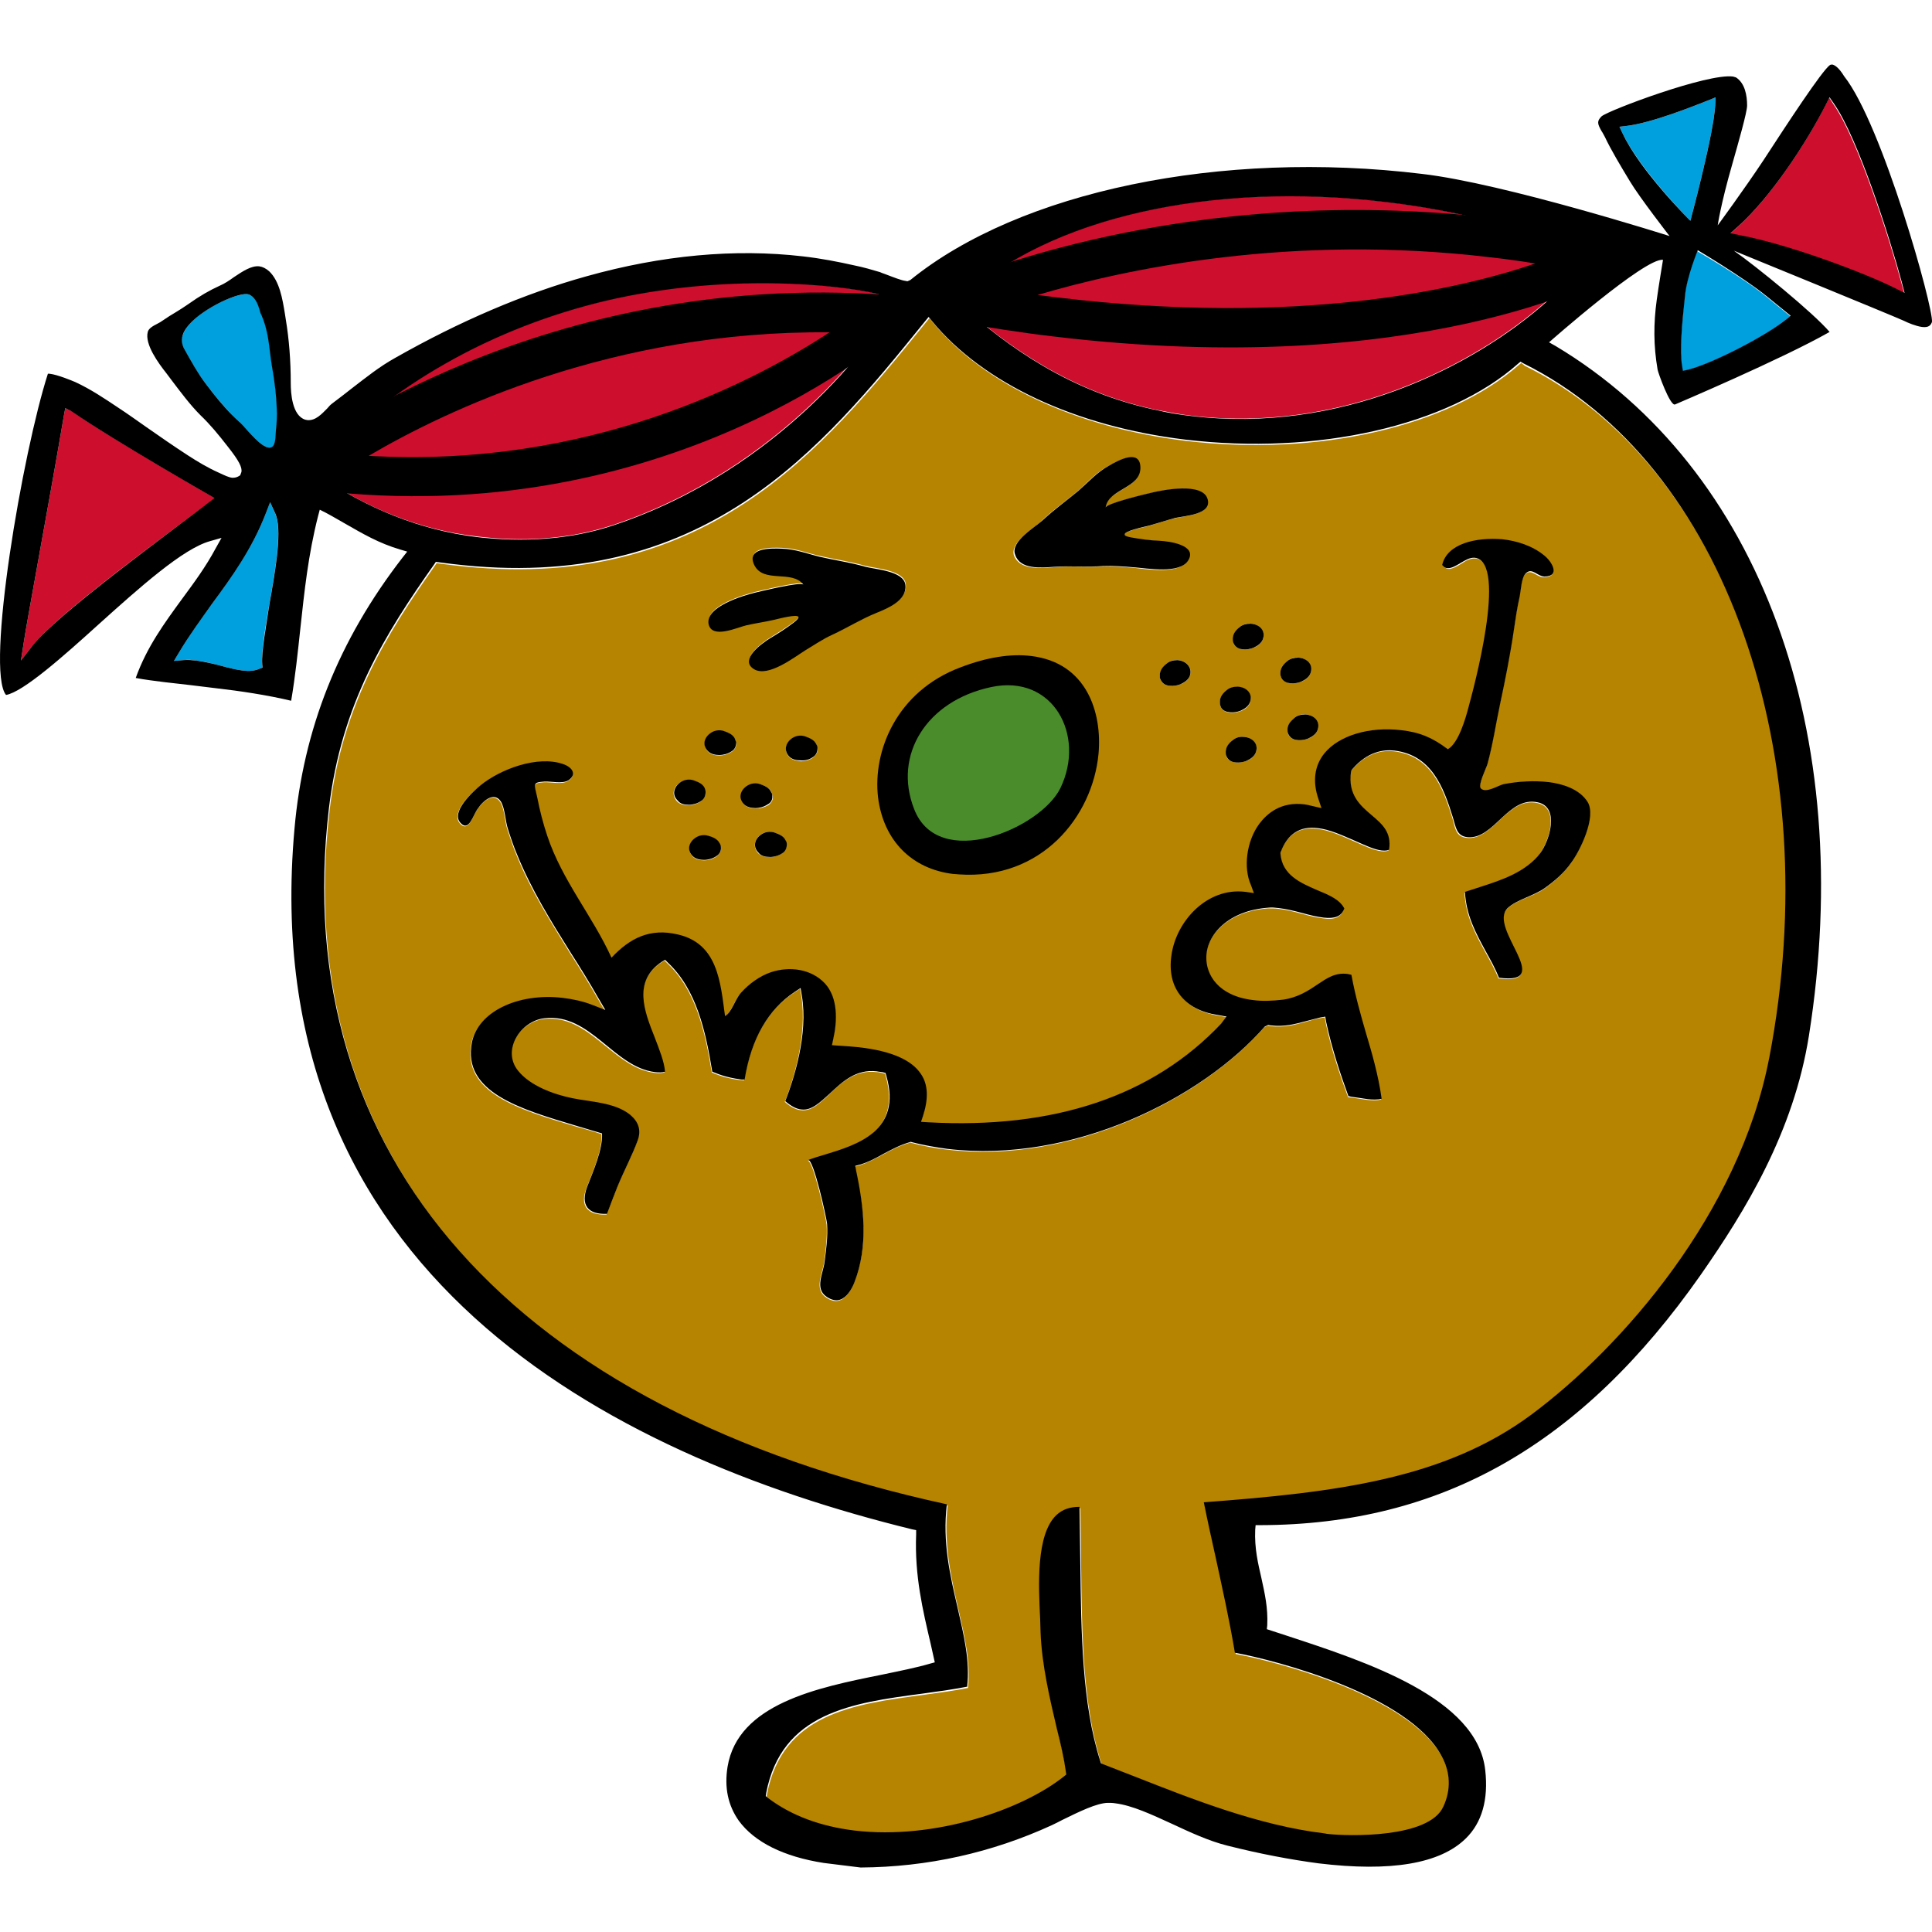 <?xml version="1.0" encoding="UTF-8"?>
<svg id="Layer_1" data-name="Layer 1" xmlns="http://www.w3.org/2000/svg" viewBox="0 0 512 512">
  <defs>
    <style>
      .cls-1 {
        fill: #b68400;
      }

      .cls-2 {
        fill: #4a8b2c;
      }

      .cls-3 {
        fill: #ce0e2d;
      }

      .cls-4 {
        fill: #00a0df;
      }
    </style>
  </defs>
  <g>
    <path class="cls-4" d="M72.88,135.95l-1.32-2.86-1.1,2.86c-3.62,9.45-9.01,16.8-14.28,24.05-2.97,4.06-6.04,8.35-8.79,12.96l-1.32,2.2,2.53-.22c1.1-.11,2.2-.11,3.51.11,2.2.22,4.39.88,6.59,1.43,1.98.55,3.84.99,5.49,1.21,1.87.22,3.29.11,4.5-.44l.88-.33-.11-.99c-.22-3.08.77-9.12,1.87-15.6,1.76-9.88,3.51-20.21,1.54-24.38Z"/>
    <path class="cls-3" d="M162.39,139.14c44.92-14.94,69.74-50.41,72.38-55.68,1.21-2.53.22-5.05-2.53-5.71-10.1-2.42-40.09-5.71-71.83,1.87-14.72,3.51-29,9.01-42.18,16.47-12.85,7.36-24.71,16.47-34.82,27.24l-1.1,1.1,1.21.88c13.29,9.34,27.68,15.05,42.51,16.8,12.3,1.54,24.71.88,36.35-2.97Z"/>
    <path class="cls-4" d="M72.11,118.49c1.1-.55.99-3.4,1.1-4.39.22-1.98.22-3.95.22-5.93-.11-3.4-.55-6.7-1.1-10.1-.33-1.87-.55-3.62-.77-5.38-.33-2.75-.77-5.93-2.2-9.23-.11-.33-.33-.77-.44-1.21-.44-1.43-.99-3.19-2.53-4.06l-.22-.11-.66-.11c-3.08-.33-12.96,4.28-16.15,9.01-1.65,2.42-1.32,4.17-.66,5.27,1.87,3.62,3.73,6.7,5.71,9.34,2.31,3.08,4.72,5.93,7.25,8.57.11.22.99.88,1.98,1.87,1.43,1.32,6.15,7.69,8.46,6.48Z"/>
    <path class="cls-3" d="M17.3,108.17l-.33,1.76c-2.09,12.3-4.83,27.46-7.03,39.65-1.76,9.78-3.19,17.68-3.62,20.54l-.77,4.94,3.08-3.95c6.7-8.57,36.13-29.87,48.33-39.1,0,0-25.81-14.72-38-23.06l-1.65-.77Z"/>
    <path class="cls-1" d="M403.15,96.19l-.66.55c-18.67,16.37-53.27,24.27-88.2,20.1-29.11-3.51-53.49-14.94-67-31.3l-.99-1.21-.99,1.21c-27.46,33.83-58.65,72.27-125.32,64.25-1.21-.11-4.28-.55-4.28-.55l-.44.66c-12.85,18.23-24.6,36.9-27.9,64.69-10.87,92.15,48.77,159.37,163.76,184.41-1.1,10.1.88,18.89,2.86,27.46,1.65,7.25,3.29,14.06,2.53,20.87-3.95.77-8.02,1.32-12.08,1.87-18.23,2.42-37.12,4.94-41.19,26.36l-.11.77.66.55c6.04,4.61,13.73,7.58,22.85,8.57,21.2,2.53,44.48-5.49,55.58-14.39l.55-.44-.11-.77c-.44-3.19-1.43-7.03-2.42-11.53-1.87-7.91-4.06-16.91-4.28-25.37l-.11-3.62c-.44-8.9-1.1-22.41,4.28-27.46,1.54-1.54,3.62-2.2,6.15-2.2.11,4.94.22,9.99.22,15.16.22,18.23.44,37.12,5.27,52.17l.22.66.55.22c2.75,1.1,5.82,2.2,9.01,3.51,14.28,5.71,32.18,12.74,49.75,14.83l.55.11c5.6.66,27.13,1.32,30.86-7.25,1.98-4.61,1.76-9.12-.55-13.51-8.79-16.15-43.93-25.26-54.7-27.24-1.32-8.68-3.19-17.02-5.05-25.04-1.1-4.94-2.2-9.78-3.19-14.83,35.04-2.64,63.81-6.15,86.88-23.28,24.05-17.9,55.03-53.38,62.93-94.35,15.6-80.4-11.75-157.72-64.91-183.86l-.99-.77ZM349.11,193.62c-.44.99-1.43,1.76-2.42,2.09-1.1.44-2.31.55-3.4.33-.99-.22-1.76-.88-1.98-1.76-.11-.33-.11-.66-.11-.99,0-1.32.99-2.2,1.87-3.08.77-.66,1.87-.99,2.86-.88,2.2.11,4.06,1.87,3.19,4.28ZM341.2,175.16c.77-.66,1.87-.99,2.86-.88,2.2.11,4.06,1.87,3.19,4.28-.44.99-1.43,1.76-2.42,2.09-1.1.44-2.31.55-3.4.33-.99-.22-1.76-.88-1.98-1.76-.11-.33-.11-.66-.11-.99,0-1.43.88-2.31,1.87-3.08ZM332.74,199.55c-.44.99-1.43,1.76-2.42,2.09-1.1.44-2.31.55-3.4.33-.99-.22-1.76-.88-1.98-1.76-.11-.33-.11-.66-.11-.99,0-1.32.99-2.2,1.87-3.08.77-.66,1.87-.99,2.86-.88,2.2.11,4.06,1.87,3.19,4.28ZM328.57,166.16c.77-.66,1.87-.99,2.86-.88,2.2.11,4.06,1.87,3.19,4.28-.44.99-1.43,1.76-2.42,2.09-1.1.44-2.31.55-3.4.33-.99-.22-1.76-.88-1.98-1.76-.11-.33-.11-.66-.11-.99,0-1.32.88-2.2,1.87-3.08ZM325.16,182.96c.77-.66,1.87-.99,2.86-.88,2.2.11,4.06,1.87,3.19,4.28-.44.99-1.43,1.76-2.42,2.09-1.1.44-2.31.55-3.4.33-.99-.22-1.76-.88-1.98-1.76-.11-.33-.11-.66-.11-.99,0-1.43.88-2.31,1.87-3.08ZM276.29,137.82c2.86-2.75,6.15-5.05,9.23-7.58,2.75-2.42,4.83-4.94,8.13-6.7,2.64-1.43,8.24-4.5,8.35.44.22,5.6-8.35,5.6-9.23,10.65.22-1.1,10.87-3.62,12.19-3.95,3.19-.77,13.51-2.75,14.83,1.65,1.32,4.17-6.15,4.39-8.57,5.05-2.42.55-4.72,1.43-7.14,2.09-1.43.33-6.48,1.43-6.26,2.31.11.22.55.55,1.76.77,2.42.44,4.94.66,7.47.88,2.31.11,10.1,1.21,7.58,5.27-2.31,3.62-10.98,2.09-14.39,1.76-2.64-.22-5.49-.44-8.13-.33-4.5.22-8.68-.22-13.18.22-3.29.22-8.68.77-10.21-3.08-1.21-3.62,5.6-7.47,7.58-9.45ZM315.28,179.23c-.44.99-1.43,1.76-2.42,2.09-1.1.44-2.31.55-3.4.33-.99-.22-1.76-.88-1.98-1.76-.11-.33-.11-.66-.11-.99,0-1.32.99-2.2,1.87-3.08.77-.66,1.87-.99,2.86-.88,2.2.11,4.06,1.98,3.19,4.28ZM200.29,156.82c1.43-.33,12.08-2.97,12.74-2.09-2.97-4.06-10.65-.22-13.07-5.27-2.09-4.5,4.28-4.39,7.25-4.28,3.73.11,6.7,1.43,10.32,2.2,3.84.88,7.8,1.43,11.64,2.53,2.75.77,10.54,1.1,10.87,4.94.44,4.06-4.72,6.15-7.69,7.36-4.06,1.76-7.69,4.06-11.75,5.82-2.42,1.1-4.83,2.64-7.03,4.06-2.86,1.76-9.88,7.14-13.62,5.05-4.17-2.53,2.31-7.03,4.28-8.24,2.09-1.32,4.28-2.64,6.26-4.17.99-.77,1.32-1.21,1.21-1.43-.22-.88-5.16.55-6.59.77-2.42.55-4.83.88-7.25,1.43-2.42.55-9.12,3.73-9.88-.55-.88-4.39,9.12-7.36,12.3-8.13ZM202.15,220.85c.99-.44,1.98-.55,2.97-.22,1.21.33,2.42.88,2.97,2.09.11.33.22.66.33.99.11.88-.33,1.76-1.21,2.42-.99.66-2.09.99-3.29.99-1.1,0-2.2-.22-2.97-.99-1.76-1.87-.77-4.28,1.21-5.27ZM200.29,214.26c-1.1,0-2.2-.22-2.97-.99-1.76-1.87-.77-4.17,1.21-5.16.99-.44,1.98-.55,2.97-.22,1.21.33,2.42.88,2.97,2.09.11.33.22.66.33.99.11.99-.33,1.76-1.21,2.42-.99.55-2.2.88-3.29.88ZM209.18,200.64c-1.76-1.87-.77-4.28,1.21-5.16.99-.44,1.98-.55,2.97-.22,1.21.33,2.42.88,2.97,2.09.11.33.22.66.33.99.11.88-.33,1.76-1.21,2.42-.88.66-2.09.99-3.29.99-.99-.11-2.2-.33-2.97-1.1ZM193.92,199.22c-.99.66-2.09.99-3.29.99-1.1,0-2.2-.22-2.97-.99-1.76-1.87-.77-4.28,1.21-5.16.99-.44,1.98-.55,2.97-.22,1.21.33,2.42.88,2.97,2.09.11.33.22.66.33.99,0,.88-.33,1.65-1.21,2.31ZM191.06,224.59c.11.88-.33,1.76-1.21,2.42-.99.66-2.09.99-3.29.99-1.1,0-2.2-.22-2.97-.99-1.76-1.87-.77-4.28,1.21-5.16.99-.44,1.98-.55,2.97-.22,1.21.33,2.42.88,2.97,2.09.22.22.22.55.33.88ZM180.74,207.12c.99-.44,1.98-.55,2.97-.22,1.21.33,2.42.88,2.97,2.09.11.33.22.66.22.99.11.88-.33,1.76-1.21,2.42-.99.66-2.09.99-3.29.99-1.1,0-2.2-.22-2.97-.99-1.76-1.98-.77-4.39,1.32-5.27ZM409.08,152.98c-1.87,0-3.19-2.31-4.83-.88-1.21,1.1-1.32,4.61-1.65,6.15-.66,2.97-.99,5.93-1.54,8.9-.99,6.7-2.31,13.4-3.73,19.99-1.1,5.16-1.87,10.54-3.29,15.6-.33,1.1-2.53,5.49-1.76,6.37,1.32,1.54,4.61-.77,6.04-1.1,3.84-.88,8.02-1.1,11.97-.55,3.51.44,8.24,1.65,10.32,5.27,2.42,3.95-2.09,12.96-4.39,16.15-1.98,2.64-4.39,4.83-7.03,6.7-2.75,1.98-7.58,2.97-9.78,5.27-5.38,5.27,12.85,20.54-2.31,18.45-.99-2.53-2.31-4.83-3.51-7.03-2.64-4.83-5.16-9.45-5.49-15.71,1.32-.44,2.75-.88,4.06-1.32,5.82-1.87,12.08-3.95,15.93-9.01,2.31-3.19,5.38-12.08-.66-13.4-7.91-1.76-11.64,9.88-18.67,9.23-3.08-.33-3.08-2.64-3.84-5.16-2.53-8.24-5.71-16.58-15.49-17.79-2.86-.33-7.14.22-11.2,4.94l-.22.33-.11.33c-.88,6.15,2.53,9.01,5.49,11.53,2.86,2.42,5.27,4.39,4.61,9.12-.33.22-.99.33-1.98.22-1.98-.22-4.5-1.43-7.25-2.64-3.29-1.43-6.59-2.97-9.78-3.29-4.72-.55-7.91,1.54-9.67,6.26l-.11.22v.33c.44,5.6,5.27,7.69,9.56,9.56,3.08,1.32,6.04,2.64,7.36,4.94-.77,2.09-2.31,2.86-5.49,2.42-1.76-.22-3.62-.66-5.6-1.21-2.09-.55-4.17-1.1-6.26-1.32-.99-.11-1.87-.11-2.75-.11-10.65.77-16.37,7.14-16.47,13.07-.11,4.5,3.08,10.21,12.41,11.42,2.42.33,5.05.22,7.91-.11,3.84-.55,6.59-2.31,9.01-3.95,2.64-1.76,4.94-3.29,8.13-2.86.33,0,.66.11.99.22.99,5.38,2.42,10.54,3.84,15.38,1.65,5.6,3.29,11.31,4.17,17.46-.99.33-2.53.22-3.73.11-.77-.11-1.43-.22-2.2-.33-.77-.11-1.54-.22-2.31-.33-.22,0-.44,0-.55-.11-2.09-5.71-4.39-12.41-5.93-19.77l-.22-1.32-1.32.22c-1.32.22-2.53.66-3.84.99-2.86.77-5.6,1.54-9.34,1.1l-.66-.11-.88.44c-16.8,19.11-51.07,36.35-84.13,32.4-3.19-.33-6.37-.99-9.34-1.76l-.33-.11-.33.11c-2.64.77-4.72,1.87-6.92,3.08-2.09,1.1-4.06,2.2-6.26,2.86l-1.21.33.22,1.21c2.2,9.78,3.4,20.1-.44,29.65-.77,1.98-2.09,4.06-3.84,4.61-.99.33-2.2.11-3.51-.77-3.29-2.2-.99-6.26-.55-9.34.44-3.4.88-6.59.66-9.99-.11-1.43-3.62-17.46-5.05-16.91,1.32-.44,2.86-.99,4.39-1.43,8.68-2.64,20.43-6.15,16.37-20.87l-.22-.77-.77-.22c-.55-.11-.99-.22-1.54-.22-5.6-.66-9.34,2.86-12.52,5.93-2.53,2.42-4.72,4.5-7.47,4.17-1.32-.11-2.75-.88-4.28-2.2,2.2-5.49,6.04-17.57,4.39-28.01l-.33-1.98-1.65,1.1c-6.92,4.5-11.42,12.3-13.18,23.17-.44,0-.99-.11-1.43-.11-2.53-.33-4.94-.99-7.14-1.98-1.76-10.76-4.17-21.75-11.75-28.89l-.77-.77-.88.55c-7.69,5.16-4.61,13.07-1.87,19.99,1.21,3.08,2.53,6.26,2.75,9.12-.88.22-1.76.22-2.64.11-10.98-1.32-17.24-15.6-29.33-14.28-6.37.77-11.42,8.46-7.03,13.84,3.29,4.06,9.56,6.37,14.5,7.36,4.94.99,11.31.99,15.27,4.39,2.2,1.76,2.97,4.06,1.98,6.81-1.43,3.95-3.73,8.24-5.38,12.3-.88,2.42-1.87,4.72-2.75,7.14-5.16.22-7.14-2.42-5.27-7.14,1.54-3.95,4.17-9.88,3.95-14.17-2.31-.77-4.61-1.43-7.03-2.09-14.72-4.39-29.98-8.9-27.46-21.97,1.54-8.02,12.19-13.29,24.16-11.86,2.64.33,5.27.99,7.8,1.87l3.4,1.32-1.87-3.19c-2.31-4.06-4.83-8.13-7.36-12.08-5.16-8.35-10.43-16.69-14.06-25.7-.99-2.31-1.76-4.72-2.53-7.03-.66-1.98-.77-5.6-1.87-7.25-1.76-2.64-4.5-.44-6.15,1.98-1.1,1.65-2.31,6.15-4.5,3.73-2.75-2.97,3.29-8.46,5.27-9.99,5.27-4.28,15.16-8.02,21.97-5.6,2.2.77,3.84,2.64,1.32,4.28-1.54.99-4.61.22-6.37.33-3.29.22-2.53.77-1.87,4.28.66,3.4,1.54,6.81,2.64,10.1,3.95,11.86,11.97,21.2,17.02,32.29,4.83-5.16,10.21-7.91,17.57-6.15,10.65,2.42,11.31,12.74,12.52,21.64,1.87-1.21,2.64-4.5,4.28-6.26,2.09-2.31,4.94-4.28,7.91-5.38,4.94-1.76,10.54-.99,14.28,2.97,3.62,3.84,3.29,9.99,2.2,14.83l-.33,1.54,1.54.11c1.76.11,3.62.22,5.6.44,8.68,1.1,14.06,3.4,16.47,7.14,1.76,2.75,1.98,6.48.55,10.98l-.55,1.65,1.76.11c33.5,1.87,59.64-6.92,77.76-26.14l1.76-1.87-2.42-.44c-8.79-1.43-13.4-7.25-12.19-15.71,1.32-9.12,9.45-18.12,19.55-16.91l2.31.33-.77-2.09c-2.09-4.61-1.21-11.64,2.2-16.26,1.98-2.75,5.71-5.93,11.97-5.16.66.11,1.43.22,2.09.44l2.42.55-.77-2.31c-1.65-4.72-1.1-8.9,1.54-12.19,3.84-4.72,11.75-7.14,20.32-6.15,5.05.66,8.46,2.2,12.41,5.05,2.86-1.65,4.72-8.24,5.49-11.2,1.1-4.06,10.54-38.44,1.65-39.54-1.32-.11-2.53.55-3.84,1.43-1.1.66-2.42,1.43-3.4,1.32-.22,0-.77-.11-1.43-.88,1.21-5.71,9.01-7.36,15.82-6.59,3.95.44,7.91,1.76,11.09,4.28,1.76,1.32,4.28,5.49-.22,5.38Z"/>
    <path class="cls-4" d="M446.42,78.62c-.66,7.14-1.43,14.5-.77,18.34l.22,1.43,1.43-.33c6.48-1.65,20.54-8.79,25.92-13.29l1.21-.99s-4.72-3.84-6.48-5.27c-5.82-4.83-18.23-11.97-18.23-11.97,0,0-2.86,7.03-3.29,12.08Z"/>
    <path class="cls-3" d="M417.86,65.88l-.33-.11c-15.71-6.04-32.62-10.21-50.19-12.3-46.57-5.6-89.73,4.17-112.47,25.59l-1.1.99,1.1.99c11.86,10.32,28.45,22.85,52.17,27.68,2.86.55,5.71,1.1,8.57,1.43,39.21,4.72,74.58-12.74,94.57-30.64,7.25-6.48,9.78-10.76,7.8-13.29l-.11-.33Z"/>
    <path class="cls-4" d="M454.55,27.88l.11-2.09-1.87.77c-4.17,1.65-15.16,6.04-21.75,6.81l-1.87.22.77,1.65c4.72,9.88,18.01,23.28,18.01,23.28,0,0,6.15-22.74,6.59-30.64Z"/>
    <path class="cls-3" d="M484.75,25.9l-.99,1.98c-5.38,10.54-14.72,24.6-23.28,32.29l-1.98,1.76,2.64.55c12.85,2.42,32.84,9.88,40.86,13.95l2.64,1.32-.77-2.86c-3.08-11.42-11.53-38-17.9-47.12l-1.21-1.87Z"/>
    <path d="M204.02,227.11c1.1,0,2.31-.33,3.29-.99.88-.55,1.21-1.43,1.21-2.42,0-.33-.11-.66-.33-.99-.55-1.21-1.76-1.65-2.97-2.09-.99-.33-2.09-.22-2.97.22-1.98.99-3.08,3.29-1.21,5.16.66.88,1.87,1.1,2.97,1.1Z"/>
    <path d="M194.79,195.81c-.55-1.21-1.76-1.65-2.97-2.09-.99-.33-2.09-.22-2.97.22-1.98.99-3.08,3.29-1.21,5.16.77.77,1.98.99,2.97.99,1.1,0,2.31-.33,3.29-.99.88-.55,1.21-1.43,1.21-2.42-.11-.22-.22-.55-.33-.88Z"/>
    <path d="M182.49,213.28c1.1,0,2.31-.33,3.29-.99.88-.55,1.21-1.43,1.21-2.42,0-.33-.11-.66-.22-.99-.55-1.21-1.76-1.65-2.97-2.09-.99-.33-2.09-.22-2.97.22-1.98.99-3.08,3.4-1.21,5.16.66.88,1.76,1.1,2.86,1.1Z"/>
    <path d="M204.68,210.86c0-.33-.11-.66-.33-.99-.55-1.21-1.76-1.65-2.97-2.09-.99-.33-2.09-.22-2.97.22-1.98.99-3.08,3.29-1.21,5.16.77.77,1.98.99,2.97.99,1.1,0,2.31-.33,3.29-.99.88-.44,1.32-1.32,1.21-2.31Z"/>
    <path d="M187.76,221.51c-.99-.33-2.09-.22-2.97.22-1.98.99-3.08,3.29-1.21,5.16.77.77,1.98.99,2.97.99,1.1,0,2.31-.33,3.29-.99.88-.55,1.32-1.43,1.21-2.42,0-.33-.11-.66-.33-.99-.55-1.1-1.76-1.65-2.97-1.98Z"/>
    <path d="M215.44,200.64c.88-.55,1.21-1.43,1.21-2.42,0-.33-.11-.66-.33-.99-.55-1.21-1.76-1.65-2.97-2.09-.99-.33-2.09-.22-2.97.22-1.98.99-2.97,3.29-1.21,5.16.77.77,1.98.99,2.97.99,1.21.11,2.42-.22,3.29-.88Z"/>
    <path d="M326.7,196.14c-.99.77-1.87,1.76-1.87,3.08,0,.33,0,.77.11.99.33.88.99,1.54,1.98,1.76,1.1.22,2.31.11,3.4-.33.99-.44,1.98-1.1,2.42-2.09.99-2.42-.88-4.17-3.19-4.28-1.1-.11-2.09.22-2.86.88Z"/>
    <path d="M328.79,171.98c1.1.22,2.31.11,3.4-.33.99-.44,1.98-1.1,2.42-2.09.99-2.42-.88-4.17-3.19-4.28-1.1,0-2.09.22-2.86.88-.99.77-1.87,1.76-1.87,3.08,0,.33,0,.77.11.99.33.88.99,1.54,1.98,1.76Z"/>
    <path d="M341.42,180.98c1.1.22,2.31.11,3.4-.33.99-.44,1.98-1.1,2.42-2.09.99-2.42-.88-4.17-3.19-4.28-.99,0-2.09.22-2.86.88-.99.77-1.87,1.76-1.87,3.08,0,.33,0,.77.11.99.22.88.99,1.54,1.98,1.76Z"/>
    <path d="M325.38,188.67c1.1.22,2.31.11,3.4-.33.99-.44,1.98-1.1,2.42-2.09.99-2.42-.88-4.17-3.19-4.28-1.1,0-2.09.22-2.86.88-.99.77-1.87,1.76-1.87,3.08,0,.33,0,.77.11.99.22.99.99,1.54,1.98,1.76Z"/>
    <path d="M341.2,193.29c0,.33,0,.77.11.99.33.88.99,1.54,1.98,1.76,1.1.22,2.31.11,3.4-.33.99-.44,1.98-1.1,2.42-2.09.99-2.42-.88-4.17-3.19-4.28-1.1,0-2.09.22-2.86.88-.99.88-1.87,1.76-1.87,3.08Z"/>
    <path d="M312.09,174.94c-1.1,0-2.09.22-2.86.88-.99.77-1.87,1.76-1.87,3.08,0,.33,0,.77.11.99.33.88.99,1.54,1.98,1.76,1.1.22,2.31.11,3.4-.33.99-.44,1.98-1.1,2.42-2.09.88-2.31-.99-4.17-3.19-4.28Z"/>
    <path d="M485.63,17.11c-.22,0-.44,0-.66.11-2.09,1.43-11.42,15.71-17.57,25.15-5.16,7.8-12.19,17.35-12.19,17.35,0,0,.77-5.49,3.84-16.15,1.65-5.82,3.95-13.84,3.95-15.6,0-2.64-.55-5.93-2.97-7.47-.11,0-.33-.11-.77-.22-6.81-.88-32.84,8.9-34.82,10.54-1.32,1.32-1.1,1.98,0,3.95.33.44.55.99.88,1.54,1.54,3.29,4.17,7.69,6.7,11.86,2.42,4.06,10.43,14.39,10.43,14.39,0,0-43.82-13.95-65.57-16.47-53.38-6.48-106.65,4.61-135.64,28.12l-.77.33-.55-.11c-.99-.11-2.97-.88-5.27-1.76-.66-.22-1.21-.44-1.43-.55-2.2-.66-4.5-1.32-6.7-1.76-4.39-.99-8.9-1.87-13.73-2.42-18.01-2.09-37.34-.33-57.33,5.27-16.58,4.61-33.72,11.97-50.74,21.64-4.17,2.31-7.69,5.16-11.42,8.02-1.65,1.32-3.4,2.64-5.27,4.06-.44.33-.88.77-1.32,1.32-1.43,1.43-3.08,3.29-5.27,3.08l-.55-.11c-3.51-1.1-3.84-7.14-3.84-9.67,0-5.93-.44-11.64-1.32-16.91l-.22-1.43c-.66-4.06-1.43-8.68-4.17-11.31-.88-.77-1.76-1.21-2.64-1.32-2.09-.22-4.39,1.32-6.7,2.86-1.21.88-2.53,1.76-3.84,2.31-2.64,1.21-5.16,2.64-8.24,4.83-1.1.77-2.31,1.54-3.4,2.2-1.1.66-2.2,1.32-3.29,2.09-.44.33-.99.66-1.65.99-1.1.55-2.2,1.21-2.42,2.09-.88,3.29,2.86,8.35,4.94,10.98l1.32,1.76c2.42,3.19,4.94,6.59,7.69,9.34,2.53,2.42,4.72,5.05,7.36,8.46,2.86,3.62,3.73,5.38,3.51,6.59l-.33.88-.55.33c-.44.22-.88.33-1.54.33-.99-.11-2.09-.66-3.51-1.32-2.97-1.32-5.71-2.97-8.24-4.61-3.73-2.42-7.36-4.94-10.98-7.47-2.53-1.76-4.94-3.51-7.47-5.16-3.62-2.42-7.36-4.94-11.42-6.81-.77-.33-4.72-1.98-6.81-2.2h-.44C5.99,119.81-3.89,177.58,1.6,184.17c4.5-.77,15.16-10.21,24.49-18.67,10.98-9.88,22.41-20.1,29.54-22.08l3.08-.88-1.54,2.75c-2.64,4.94-5.82,9.23-8.9,13.4-4.72,6.48-9.34,12.74-12.3,20.98,2.31.44,4.94.77,7.58,1.1,2.09.22,11.53,1.32,13.95,1.65,5.82.66,13.29,1.76,19.66,3.29,1.1-6.48,1.76-12.85,2.42-19,1.1-10.1,2.09-19.66,4.72-29.98l.44-1.65,1.54.77c1.87.99,3.51,1.98,5.27,2.97,4.61,2.64,8.9,5.16,14.5,6.81l1.87.55-1.21,1.54c-17.02,21.97-26.36,45.58-28.67,71.94-10.54,117.63,83.14,165.85,163.65,185.62l1.1.22v1.1c-.44,10.98,1.76,20.1,3.84,29l1.1,4.94-1.21.33c-3.73,1.1-8.24,1.98-12.96,2.97-16.91,3.4-38,7.69-40.75,24.38-.88,5.49.11,10.21,2.97,14.28,4.17,5.71,11.97,9.56,22.52,11.2l9.78,1.21c17.79-.11,34.82-3.95,50.63-11.2.88-.44,1.87-.88,2.86-1.43,4.28-2.09,9.12-4.5,12.08-4.5.55,0,1.21,0,1.87.11,4.5.55,9.67,2.97,15.16,5.49,4.72,2.2,9.67,4.5,14.5,5.71,8.68,2.2,16.8,3.73,24.27,4.72,19.11,2.31,32.18.11,38.99-6.59,4.28-4.17,6.04-10.32,5.16-18.12-2.09-19.11-31.41-28.67-52.83-35.7l-5.05-1.65.11-.99c.22-4.72-.66-8.46-1.54-12.52-.88-3.84-1.87-7.91-1.65-12.85l.11-1.21h1.21c48-.11,85.12-21.2,116.75-66.34,11.86-17.02,24.6-37.78,28.67-63.37,12.74-80.29-12.96-150.36-67.11-182.76l-1.76-.99s25.48-22.52,30.2-21.86c0,0-1.21,7.25-1.65,10.54-.88,6.37-.88,12.19.22,18.56.11.77,3.29,9.67,4.61,9.23,0,0,28.45-12.08,40.97-19.22-4.28-5.05-19.66-17.57-25.37-21.53,0,0,41.63,17.02,45.03,18.56,1.1.55,3.19,1.43,4.83,1.65,1.76.22,2.31-.44,2.64-1.32.44-3.73-13.18-52.39-23.28-65.13-1.54-2.53-2.64-2.97-3.08-3.08ZM8.63,171.1l-3.08,3.95.77-4.94c.44-2.97,1.87-10.76,3.62-20.54,2.2-12.19,4.94-27.35,7.03-39.65l.33-1.76,1.54.77c12.19,8.35,38,23.06,38,23.06-12.08,9.34-41.52,30.64-48.22,39.1ZM63.65,112.01c-1.1-.99-1.87-1.76-1.98-1.87-2.53-2.53-4.94-5.49-7.25-8.57-1.98-2.64-3.73-5.71-5.71-9.34-.55-1.1-.99-2.97.66-5.27,3.19-4.61,13.07-9.34,16.15-9.01l.55.11.22.11c1.54.88,2.09,2.64,2.53,4.06.11.44.22.88.44,1.21,1.43,3.29,1.87,6.48,2.2,9.23.22,1.76.44,3.62.77,5.38.55,3.29.99,6.7,1.1,10.1.11,1.98,0,3.95-.22,5.93-.11.99,0,3.95-1.1,4.39-2.2,1.21-6.92-5.16-8.35-6.48ZM69.48,175.93l.11.99-.88.33c-1.21.55-2.64.66-4.5.44-1.65-.22-3.51-.66-5.49-1.21-2.09-.55-4.39-1.1-6.59-1.43-1.32-.11-2.42-.22-3.51-.11l-2.53.22,1.32-2.2c2.75-4.61,5.82-8.79,8.79-12.96,5.27-7.14,10.65-14.61,14.28-24.05l1.1-2.86,1.32,2.86c1.98,4.17.22,14.5-1.54,24.38-.99,6.48-2.09,12.52-1.87,15.6ZM83.64,125.41l-1.21-.88,1.1-1.1c10.1-10.76,21.97-19.99,34.82-27.24,13.18-7.47,27.46-12.96,42.18-16.47,31.85-7.47,61.73-4.28,71.83-1.87,2.75.66,3.73,3.19,2.53,5.71-2.64,5.27-27.46,40.75-72.38,55.68-11.53,3.84-24.05,4.5-36.24,3.08-14.94-1.87-29.33-7.58-42.61-16.91ZM468.83,280.49c-7.91,40.97-38.88,76.44-62.93,94.35-23.06,17.13-51.73,20.65-86.88,23.28.99,4.94,2.09,9.88,3.19,14.83,1.76,8.13,3.62,16.47,5.05,25.04,10.76,1.98,45.91,11.09,54.7,27.24,2.42,4.39,2.64,9.01.55,13.51-3.73,8.46-25.26,7.91-30.86,7.25l-.55-.11c-17.57-2.09-35.48-9.23-49.75-14.83-3.19-1.21-6.15-2.42-9.01-3.51l-.55-.22-.22-.66c-4.83-15.05-5.05-33.94-5.27-52.17-.11-5.05-.11-10.1-.22-15.16-2.53,0-4.5.66-6.15,2.2-5.38,5.16-4.72,18.56-4.28,27.46l.11,3.62c.33,8.57,2.42,17.46,4.28,25.37,1.1,4.39,1.98,8.24,2.42,11.53l.11.77-.55.44c-11.09,8.9-34.38,16.91-55.58,14.39-9.01-1.1-16.69-3.95-22.85-8.57l-.66-.55.11-.77c4.06-21.42,22.95-23.94,41.19-26.36,4.06-.55,8.13-1.1,12.08-1.87.77-6.81-.88-13.62-2.53-20.87-1.98-8.57-4.06-17.35-2.86-27.46-114.99-25.04-174.63-92.26-163.76-184.41,3.29-27.79,15.05-46.46,27.9-64.69l.44-.66s3.19.44,4.28.55c66.67,8.02,97.86-30.31,125.32-64.25l.99-1.21.99,1.21c13.51,16.37,37.89,27.79,67,31.3,34.93,4.17,69.63-3.62,88.2-20.1l.66-.55.77.44c53.38,26.47,80.62,103.79,65.13,184.19ZM410.28,79.61c-19.99,17.9-55.36,35.37-94.57,30.64-2.86-.33-5.82-.77-8.57-1.43-23.83-4.83-40.42-17.35-52.17-27.68l-1.1-.99,1.1-.99c22.74-21.42,65.9-31.19,112.47-25.59,17.57,2.09,34.49,6.26,50.19,12.3l.33.11.22.33c1.76,2.53-.66,6.81-7.91,13.29ZM429.94,35.24l-.77-1.65,1.87-.22c6.59-.77,17.57-5.16,21.75-6.81l1.87-.77-.11,2.09c-.44,7.91-6.59,30.64-6.59,30.64,0,0-13.4-13.29-18.01-23.28ZM468.06,78.4c1.76,1.43,6.48,5.27,6.48,5.27l-1.21.99c-5.38,4.39-19.44,11.64-25.92,13.29l-1.43.33-.22-1.43c-.66-3.84,0-11.2.77-18.34.44-5.05,3.4-12.19,3.4-12.19,0,0,12.19,7.25,18.12,12.08ZM504.74,77.63l-2.64-1.32c-8.13-4.06-28.01-11.53-40.86-13.95l-2.64-.55,1.98-1.76c8.57-7.69,17.9-21.75,23.28-32.29l.99-1.98,1.21,1.76c6.37,9.12,14.83,35.7,17.9,47.12l.77,2.97Z"/>
    <path d="M382.17,149.68c.66.88,1.21.88,1.43.88.99.11,2.31-.66,3.4-1.32,1.32-.77,2.53-1.54,3.84-1.43,8.9,1.1-.55,35.48-1.65,39.54-.77,2.97-2.64,9.56-5.49,11.2-3.95-2.97-7.36-4.5-12.41-5.05-8.46-.99-16.47,1.43-20.32,6.15-2.64,3.29-3.19,7.47-1.54,12.19l.77,2.31-2.42-.55c-.77-.22-1.43-.33-2.09-.44-6.26-.77-9.88,2.42-11.97,5.16-3.4,4.61-4.28,11.64-2.2,16.26l.77,2.09-2.31-.33c-10.1-1.21-18.34,7.8-19.55,16.91-1.21,8.46,3.4,14.39,12.19,15.71l2.42.44-1.43,1.87c-18.12,19.22-44.26,28.01-77.76,26.14l-1.76-.11.55-1.65c1.43-4.5,1.32-8.24-.55-10.98-2.42-3.73-7.8-6.15-16.47-7.14-1.98-.22-3.84-.33-5.6-.44l-1.54-.11.33-1.54c1.1-4.83,1.32-10.98-2.2-14.83-3.62-3.84-9.34-4.61-14.28-2.97-2.97.99-5.82,3.08-7.91,5.38-1.65,1.76-2.42,5.16-4.28,6.26-1.21-8.9-1.87-19.22-12.52-21.64-7.36-1.76-12.74.99-17.57,6.15-5.05-11.09-13.07-20.43-17.02-32.29-1.1-3.29-1.98-6.7-2.64-10.1-.77-3.62-1.43-4.06,1.87-4.28,1.76-.11,4.83.66,6.37-.33,2.42-1.65.88-3.51-1.32-4.28-6.81-2.42-16.69,1.32-21.97,5.6-1.98,1.65-8.02,7.14-5.27,9.99,2.2,2.42,3.29-2.09,4.5-3.73,1.54-2.31,4.39-4.61,6.15-1.98,1.1,1.76,1.21,5.27,1.87,7.25.77,2.42,1.54,4.72,2.53,7.03,3.73,9.12,8.9,17.46,14.06,25.7,2.53,3.95,5.05,8.02,7.36,12.08l1.87,3.19-3.4-1.32c-2.53-.99-5.16-1.54-7.8-1.87-11.97-1.43-22.63,3.73-24.16,11.86-2.53,13.07,12.74,17.57,27.46,21.97,2.31.66,4.72,1.43,7.03,2.09.22,4.28-2.42,10.21-3.95,14.17-1.76,4.72.11,7.36,5.27,7.14.88-2.42,1.87-4.83,2.75-7.14,1.65-4.06,3.95-8.35,5.38-12.3.99-2.75.22-4.94-1.98-6.81-4.06-3.29-10.43-3.4-15.27-4.39-4.94-.99-11.31-3.29-14.5-7.36-4.28-5.38.66-13.07,7.03-13.84,12.19-1.43,18.34,12.96,29.33,14.28.99.11,1.87.11,2.64-.11-.22-2.75-1.54-5.93-2.75-9.12-2.75-6.92-5.82-14.83,1.87-19.99l.88-.55.77.77c7.58,7.14,9.99,18.12,11.75,28.89,2.31.99,4.61,1.65,7.14,1.98.44.11.88.11,1.43.11,1.76-10.87,6.26-18.56,13.18-23.17l1.65-1.1.33,1.98c1.76,10.32-2.2,22.41-4.39,28.01,1.54,1.32,2.97,2.09,4.28,2.2,2.64.33,4.83-1.76,7.47-4.17,3.29-3.08,6.92-6.59,12.52-5.93.44.11.99.11,1.54.22l.77.22.22.77c4.17,14.61-7.69,18.23-16.37,20.87-1.54.44-2.97.88-4.39,1.43,1.43-.55,4.94,15.49,5.05,16.91.22,3.4-.22,6.59-.66,9.99-.33,3.08-2.75,7.14.55,9.34,1.32.88,2.53,1.1,3.51.77,1.76-.55,3.08-2.64,3.84-4.61,3.73-9.56,2.53-19.88.44-29.65l-.22-1.21,1.21-.33c2.31-.66,4.28-1.76,6.26-2.86,2.09-1.1,4.28-2.31,6.92-3.08l.33-.11.33.11c2.97.77,6.15,1.32,9.34,1.76,33.06,3.95,67.44-13.29,84.13-32.4l.88-.44.66.11c3.73.44,6.37-.33,9.34-1.1,1.21-.33,2.53-.66,3.84-.99l1.32-.22.22,1.32c1.54,7.25,3.84,14.06,5.93,19.77.22,0,.44,0,.55.11.77.11,1.54.22,2.31.33.77.11,1.54.22,2.2.33,1.1.11,2.64.22,3.73-.11-.88-6.26-2.53-11.97-4.17-17.46-1.43-4.94-2.86-9.99-3.84-15.38-.33-.11-.66-.11-.99-.22-3.29-.44-5.49,1.1-8.13,2.86-2.42,1.65-5.16,3.4-9.01,3.95-2.86.33-5.49.44-7.91.11-9.34-1.1-12.52-6.81-12.41-11.42.11-5.93,5.82-12.3,16.47-13.07.88-.11,1.76,0,2.75.11,1.98.22,4.17.77,6.26,1.32,1.98.55,3.84.99,5.6,1.21,3.08.33,4.72-.33,5.49-2.42-1.21-2.42-4.17-3.62-7.36-4.94-4.28-1.87-9.12-3.95-9.56-9.56v-.33l.11-.22c1.76-4.72,5.05-6.81,9.67-6.26,3.19.33,6.48,1.87,9.78,3.29,2.75,1.21,5.27,2.42,7.25,2.64.99.11,1.65,0,1.98-.22.66-4.61-1.76-6.7-4.61-9.12-2.97-2.53-6.37-5.38-5.49-11.53l.11-.33.22-.33c4.06-4.72,8.35-5.27,11.2-4.94,9.78,1.21,12.96,9.56,15.49,17.79.77,2.42.88,4.83,3.84,5.16,7.03.66,10.76-10.98,18.67-9.23,5.93,1.32,2.97,10.32.66,13.4-3.84,5.05-10.1,7.14-15.93,9.01-1.32.44-2.75.88-4.06,1.32.33,6.26,2.86,10.87,5.49,15.71,1.21,2.2,2.53,4.5,3.51,7.03,15.16,2.09-3.08-13.18,2.31-18.45,2.31-2.2,7.03-3.29,9.78-5.27,2.64-1.87,5.16-4.06,7.03-6.7,2.31-3.08,6.81-12.19,4.39-16.15-2.2-3.51-6.81-4.83-10.32-5.27-3.95-.44-8.02-.22-11.97.55-1.43.33-4.72,2.53-6.04,1.1-.77-.88,1.43-5.27,1.76-6.37,1.43-5.16,2.2-10.43,3.29-15.6,1.43-6.7,2.75-13.29,3.73-19.99.44-2.97.88-5.93,1.54-8.9.33-1.54.44-5.05,1.65-6.15,1.65-1.54,2.97.77,4.83.88,4.5,0,1.98-4.06,0-5.6-3.08-2.53-7.14-3.84-11.09-4.28-6.92-.55-14.61,1.1-15.93,6.81Z"/>
    <path d="M197.76,165.72c2.42-.55,4.83-.88,7.25-1.43,1.43-.33,6.37-1.65,6.59-.77.11.22-.33.77-1.21,1.43-1.98,1.54-4.06,2.86-6.26,4.17-1.98,1.21-8.46,5.71-4.28,8.24,3.73,2.2,10.65-3.19,13.62-5.05,2.2-1.32,4.61-2.97,7.03-4.06,4.06-1.87,7.69-4.17,11.75-5.82,2.97-1.21,8.13-3.29,7.69-7.36-.33-3.84-8.24-4.17-10.87-4.94-3.84-1.1-7.8-1.65-11.64-2.53-3.62-.88-6.59-2.09-10.32-2.2-2.97-.11-9.34-.22-7.25,4.28,2.42,5.05,9.99,1.21,13.07,5.27-.66-.88-11.31,1.76-12.74,2.09-3.19.77-13.29,3.73-12.41,8.35.88,4.06,7.58.88,9.99.33Z"/>
    <path d="M279.15,150.23c4.39-.33,8.68.11,13.18-.22,2.64-.11,5.49.11,8.13.33,3.4.22,12.08,1.87,14.39-1.76,2.64-4.17-5.16-5.16-7.58-5.27-2.53-.11-5.05-.44-7.47-.88-1.21-.22-1.76-.44-1.76-.77-.22-.88,4.83-1.98,6.26-2.31,2.42-.66,4.72-1.43,7.14-2.09,2.42-.55,9.88-.88,8.57-5.05-1.32-4.39-11.64-2.42-14.83-1.65-1.43.33-12.08,2.86-12.19,3.95.77-5.05,9.34-5.05,9.23-10.65-.11-4.94-5.71-1.98-8.35-.44-3.19,1.76-5.38,4.28-8.13,6.7-3.08,2.53-6.26,4.83-9.23,7.58-2.09,1.98-8.9,5.82-7.47,9.34,1.32,3.95,6.81,3.4,10.1,3.19Z"/>
    <g>
      <path d="M252.68,231.62c-11.09-1.32-18.56-8.9-19.99-20.32-1.43-12.19,4.83-28.12,21.97-34.49,6.92-2.64,13.18-3.62,18.56-2.97,14.83,1.76,18.89,15.05,17.9,25.92-1.54,16.58-15.05,33.5-37.01,31.96-.33,0-.88-.11-1.43-.11h0Z"/>
      <path class="cls-2" d="M281.01,208.88c6.81-14.06-1.98-30.31-18.34-26.8-17.13,3.62-26.03,18.01-20.43,32.29,6.37,16.69,33.5,5.27,38.77-5.49Z"/>
    </g>
  </g>
  <path d="M83.86,129.91l-2.09-.22c-2.09-.22-3.84-1.76-4.39-3.84-.55-1.98.22-4.17,1.87-5.49,2.64-1.98,64.58-48.88,155.96-42.18,2.2.11,3.84,1.54,4.5,3.51.66,1.98.11,4.17-1.54,5.49-2.42,2.42-61.95,53.93-154.31,42.72ZM219.84,88.07c-57.44-.55-101.81,20.76-122.13,32.73,58.54,3.4,102.36-19.77,122.13-32.73Z"/>
  <path d="M279.15,89.16c-8.57-.99-17.46-2.42-26.25-3.95-2.2-.44-3.95-2.2-4.17-4.5-.33-2.31.99-4.39,3.08-5.38,2.53-1.1,62.38-27.35,144.54-17.46,9.99,1.21,20.1,2.97,29.98,5.16,2.09.44,3.73,2.2,3.95,4.28.33,2.09-.77,4.17-2.64,5.27-2.2,1.21-51.62,28.23-148.49,16.58ZM274.97,78.18c1.87.22,3.62.44,5.38.66,63.15,7.58,105.55-1.87,126.53-9.01-3.95-.66-8.02-1.21-11.97-1.65-52.5-6.26-96.32,2.97-119.94,9.99Z"/>
</svg>